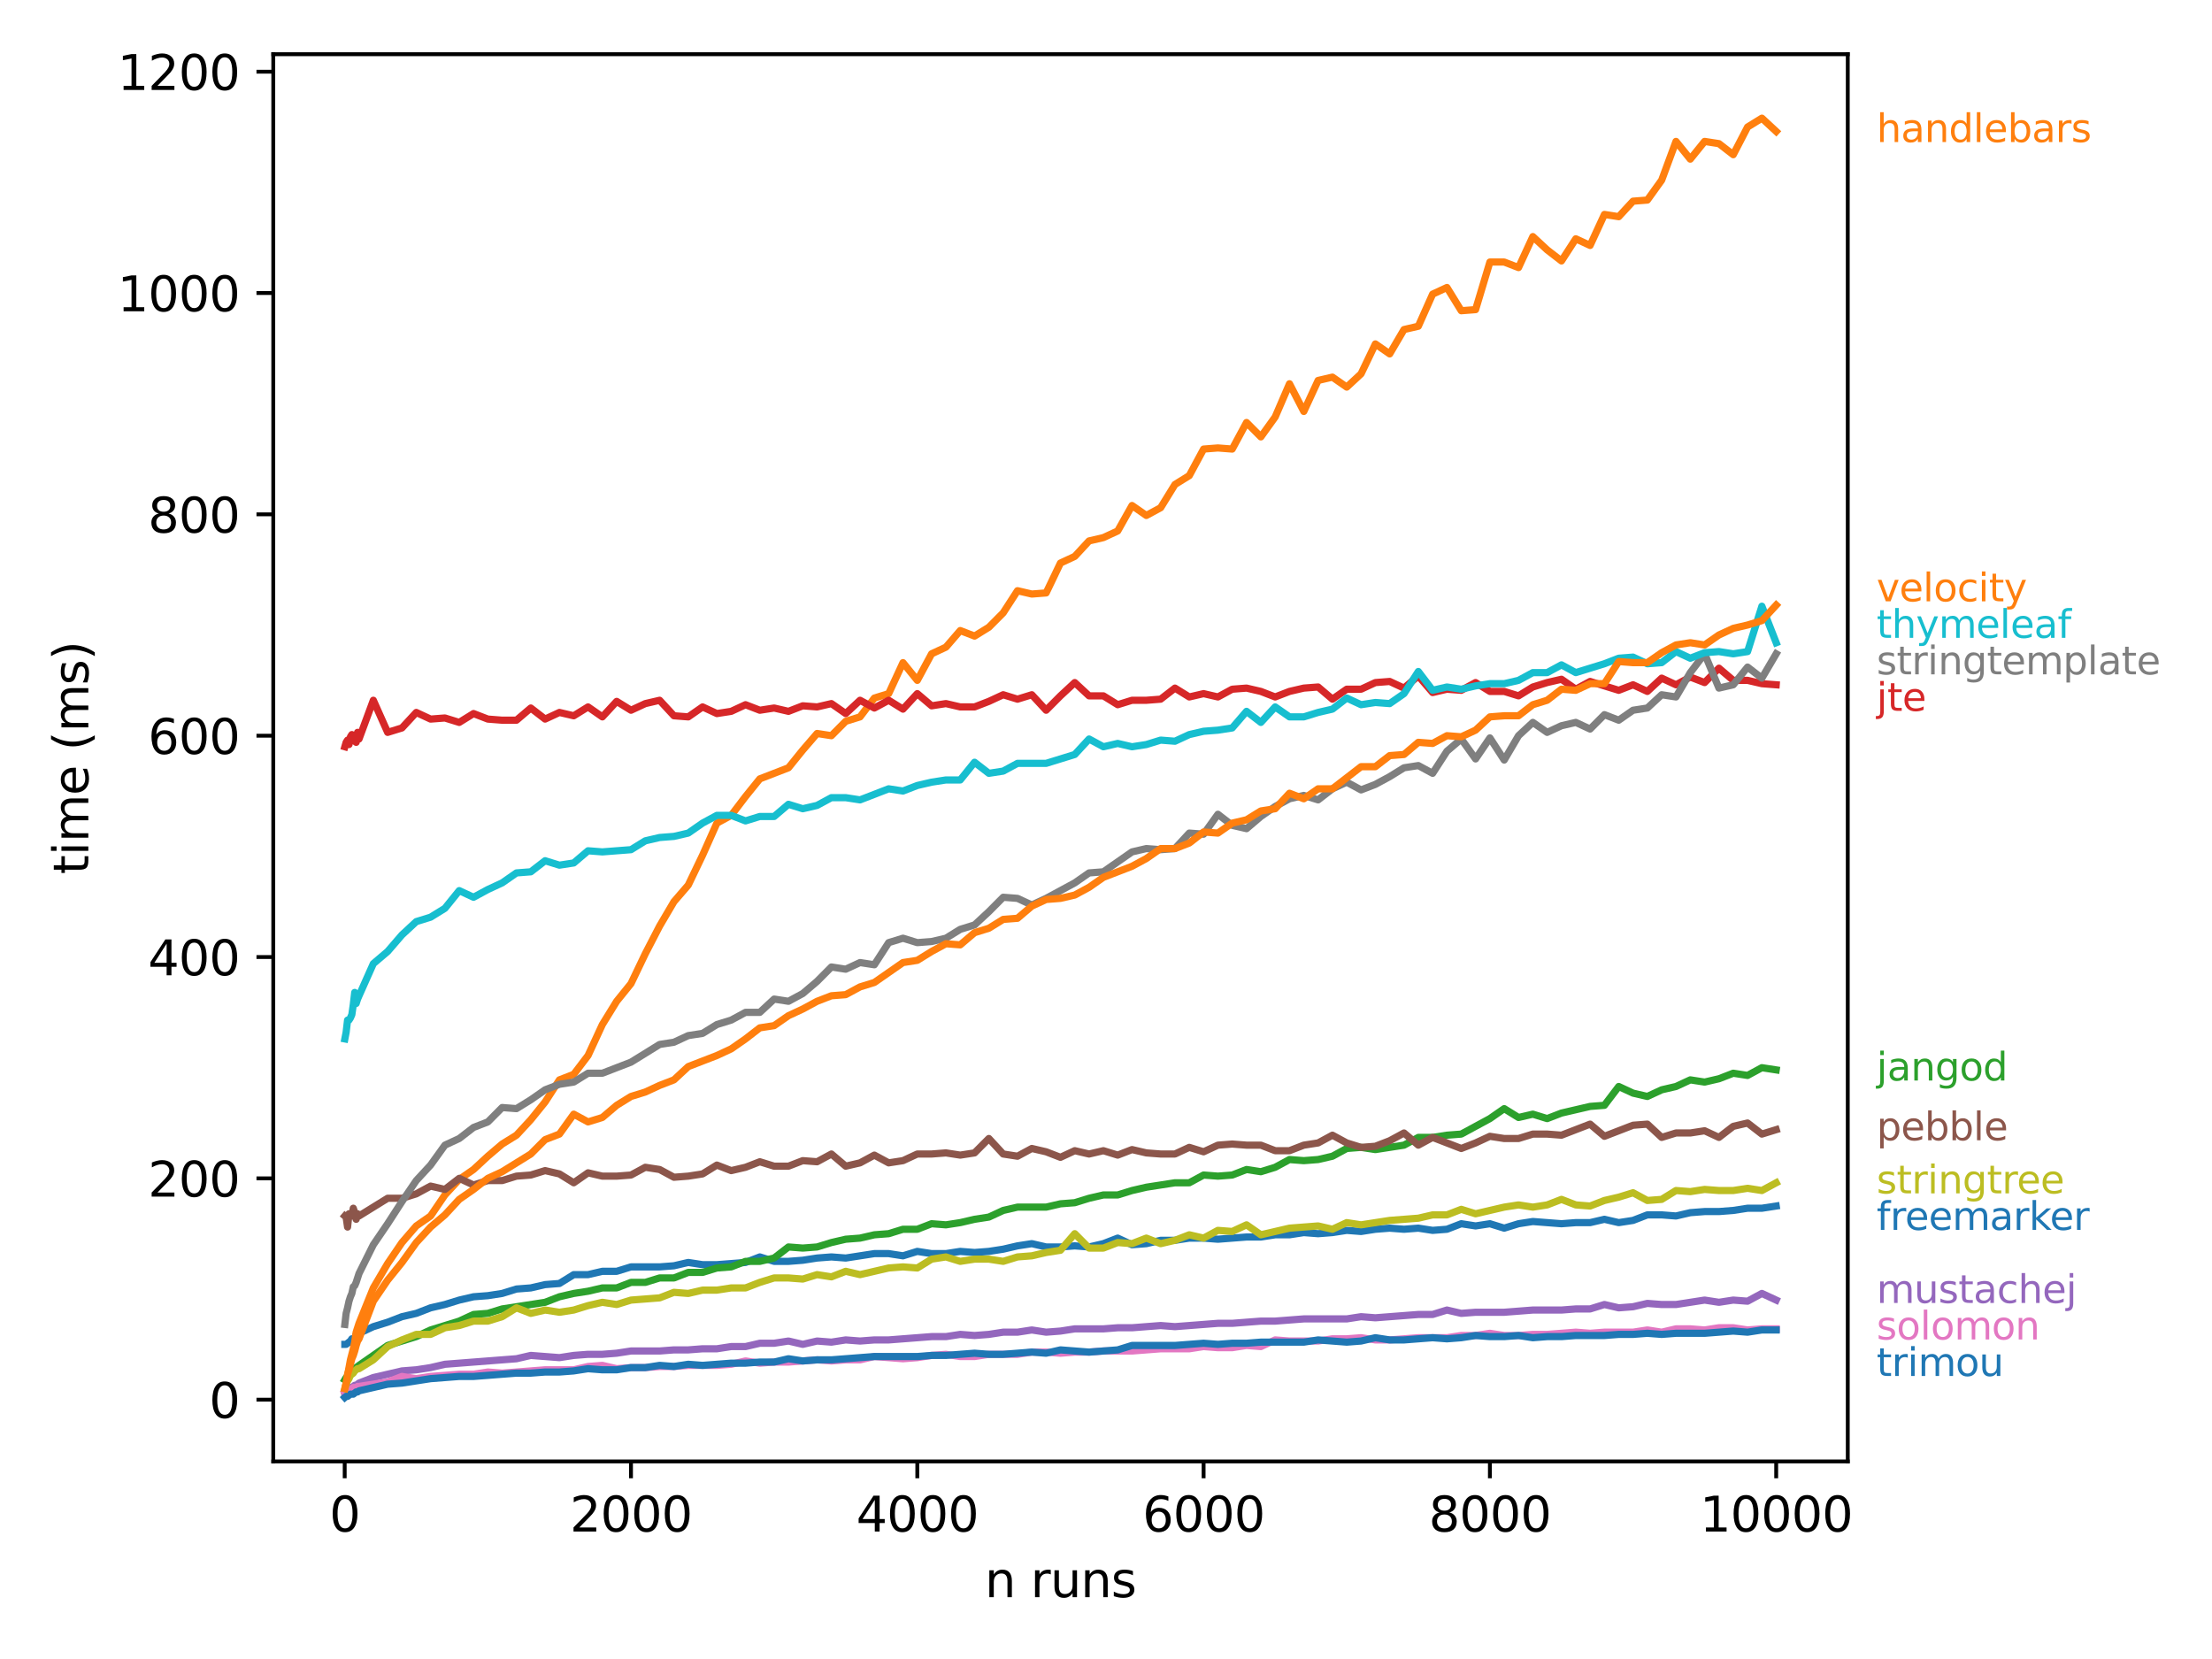 <?xml version="1.0" encoding="utf-8" standalone="no"?>
<!DOCTYPE svg PUBLIC "-//W3C//DTD SVG 1.1//EN"
  "http://www.w3.org/Graphics/SVG/1.1/DTD/svg11.dtd">
<svg xmlns:xlink="http://www.w3.org/1999/xlink" width="460.8pt" height="345.6pt" viewBox="0 0 460.8 345.6" xmlns="http://www.w3.org/2000/svg" version="1.1">
 <defs>
  <style type="text/css">*{stroke-linejoin: round; stroke-linecap: butt}</style>
 </defs>
 <g id="figure_1">
  <g id="patch_1">
   <path d="M 0 345.6 
L 460.8 345.6 
L 460.8 0 
L 0 0 
z
" style="fill: #ffffff"/>
  </g>
  <g id="axes_1">
   <g id="patch_2">
    <path d="M 56.928 304.444 
L 384.923 304.444 
L 384.923 11.293 
L 56.928 11.293 
z
" style="fill: #ffffff"/>
   </g>
   <g id="matplotlib.axis_1">
    <g id="xtick_1">
     <g id="line2d_1">
      <defs>
       <path id="m99ee0f835f" d="M 0 0 
L 0 3.5 
" style="stroke: #000000; stroke-width: 0.8"/>
      </defs>
      <g>
       <use xlink:href="#m99ee0f835f" x="71.807" y="304.444" style="stroke: #000000; stroke-width: 0.8"/>
      </g>
     </g>
     <g id="text_1">
      <!-- 0 -->
      <g transform="translate(68.626 319.042) scale(0.1 -0.1)">
       <defs>
        <path id="DejaVuSans-30" d="M 2034 4250 
Q 1547 4250 1301 3770 
Q 1056 3291 1056 2328 
Q 1056 1369 1301 889 
Q 1547 409 2034 409 
Q 2525 409 2770 889 
Q 3016 1369 3016 2328 
Q 3016 3291 2770 3770 
Q 2525 4250 2034 4250 
z
M 2034 4750 
Q 2819 4750 3233 4129 
Q 3647 3509 3647 2328 
Q 3647 1150 3233 529 
Q 2819 -91 2034 -91 
Q 1250 -91 836 529 
Q 422 1150 422 2328 
Q 422 3509 836 4129 
Q 1250 4750 2034 4750 
z
" transform="scale(0.016)"/>
       </defs>
       <use xlink:href="#DejaVuSans-30"/>
      </g>
     </g>
    </g>
    <g id="xtick_2">
     <g id="line2d_2">
      <g>
       <use xlink:href="#m99ee0f835f" x="131.448" y="304.444" style="stroke: #000000; stroke-width: 0.8"/>
      </g>
     </g>
     <g id="text_2">
      <!-- 2000 -->
      <g transform="translate(118.723 319.042) scale(0.1 -0.1)">
       <defs>
        <path id="DejaVuSans-32" d="M 1228 531 
L 3431 531 
L 3431 0 
L 469 0 
L 469 531 
Q 828 903 1448 1529 
Q 2069 2156 2228 2338 
Q 2531 2678 2651 2914 
Q 2772 3150 2772 3378 
Q 2772 3750 2511 3984 
Q 2250 4219 1831 4219 
Q 1534 4219 1204 4116 
Q 875 4013 500 3803 
L 500 4441 
Q 881 4594 1212 4672 
Q 1544 4750 1819 4750 
Q 2544 4750 2975 4387 
Q 3406 4025 3406 3419 
Q 3406 3131 3298 2873 
Q 3191 2616 2906 2266 
Q 2828 2175 2409 1742 
Q 1991 1309 1228 531 
z
" transform="scale(0.016)"/>
       </defs>
       <use xlink:href="#DejaVuSans-32"/>
       <use xlink:href="#DejaVuSans-30" transform="translate(63.623 0)"/>
       <use xlink:href="#DejaVuSans-30" transform="translate(127.246 0)"/>
       <use xlink:href="#DejaVuSans-30" transform="translate(190.869 0)"/>
      </g>
     </g>
    </g>
    <g id="xtick_3">
     <g id="line2d_3">
      <g>
       <use xlink:href="#m99ee0f835f" x="191.09" y="304.444" style="stroke: #000000; stroke-width: 0.8"/>
      </g>
     </g>
     <g id="text_3">
      <!-- 4000 -->
      <g transform="translate(178.365 319.042) scale(0.1 -0.1)">
       <defs>
        <path id="DejaVuSans-34" d="M 2419 4116 
L 825 1625 
L 2419 1625 
L 2419 4116 
z
M 2253 4666 
L 3047 4666 
L 3047 1625 
L 3713 1625 
L 3713 1100 
L 3047 1100 
L 3047 0 
L 2419 0 
L 2419 1100 
L 313 1100 
L 313 1709 
L 2253 4666 
z
" transform="scale(0.016)"/>
       </defs>
       <use xlink:href="#DejaVuSans-34"/>
       <use xlink:href="#DejaVuSans-30" transform="translate(63.623 0)"/>
       <use xlink:href="#DejaVuSans-30" transform="translate(127.246 0)"/>
       <use xlink:href="#DejaVuSans-30" transform="translate(190.869 0)"/>
      </g>
     </g>
    </g>
    <g id="xtick_4">
     <g id="line2d_4">
      <g>
       <use xlink:href="#m99ee0f835f" x="250.731" y="304.444" style="stroke: #000000; stroke-width: 0.8"/>
      </g>
     </g>
     <g id="text_4">
      <!-- 6000 -->
      <g transform="translate(238.006 319.042) scale(0.1 -0.1)">
       <defs>
        <path id="DejaVuSans-36" d="M 2113 2584 
Q 1688 2584 1439 2293 
Q 1191 2003 1191 1497 
Q 1191 994 1439 701 
Q 1688 409 2113 409 
Q 2538 409 2786 701 
Q 3034 994 3034 1497 
Q 3034 2003 2786 2293 
Q 2538 2584 2113 2584 
z
M 3366 4563 
L 3366 3988 
Q 3128 4100 2886 4159 
Q 2644 4219 2406 4219 
Q 1781 4219 1451 3797 
Q 1122 3375 1075 2522 
Q 1259 2794 1537 2939 
Q 1816 3084 2150 3084 
Q 2853 3084 3261 2657 
Q 3669 2231 3669 1497 
Q 3669 778 3244 343 
Q 2819 -91 2113 -91 
Q 1303 -91 875 529 
Q 447 1150 447 2328 
Q 447 3434 972 4092 
Q 1497 4750 2381 4750 
Q 2619 4750 2861 4703 
Q 3103 4656 3366 4563 
z
" transform="scale(0.016)"/>
       </defs>
       <use xlink:href="#DejaVuSans-36"/>
       <use xlink:href="#DejaVuSans-30" transform="translate(63.623 0)"/>
       <use xlink:href="#DejaVuSans-30" transform="translate(127.246 0)"/>
       <use xlink:href="#DejaVuSans-30" transform="translate(190.869 0)"/>
      </g>
     </g>
    </g>
    <g id="xtick_5">
     <g id="line2d_5">
      <g>
       <use xlink:href="#m99ee0f835f" x="310.372" y="304.444" style="stroke: #000000; stroke-width: 0.8"/>
      </g>
     </g>
     <g id="text_5">
      <!-- 8000 -->
      <g transform="translate(297.647 319.042) scale(0.1 -0.1)">
       <defs>
        <path id="DejaVuSans-38" d="M 2034 2216 
Q 1584 2216 1326 1975 
Q 1069 1734 1069 1313 
Q 1069 891 1326 650 
Q 1584 409 2034 409 
Q 2484 409 2743 651 
Q 3003 894 3003 1313 
Q 3003 1734 2745 1975 
Q 2488 2216 2034 2216 
z
M 1403 2484 
Q 997 2584 770 2862 
Q 544 3141 544 3541 
Q 544 4100 942 4425 
Q 1341 4750 2034 4750 
Q 2731 4750 3128 4425 
Q 3525 4100 3525 3541 
Q 3525 3141 3298 2862 
Q 3072 2584 2669 2484 
Q 3125 2378 3379 2068 
Q 3634 1759 3634 1313 
Q 3634 634 3220 271 
Q 2806 -91 2034 -91 
Q 1263 -91 848 271 
Q 434 634 434 1313 
Q 434 1759 690 2068 
Q 947 2378 1403 2484 
z
M 1172 3481 
Q 1172 3119 1398 2916 
Q 1625 2713 2034 2713 
Q 2441 2713 2670 2916 
Q 2900 3119 2900 3481 
Q 2900 3844 2670 4047 
Q 2441 4250 2034 4250 
Q 1625 4250 1398 4047 
Q 1172 3844 1172 3481 
z
" transform="scale(0.016)"/>
       </defs>
       <use xlink:href="#DejaVuSans-38"/>
       <use xlink:href="#DejaVuSans-30" transform="translate(63.623 0)"/>
       <use xlink:href="#DejaVuSans-30" transform="translate(127.246 0)"/>
       <use xlink:href="#DejaVuSans-30" transform="translate(190.869 0)"/>
      </g>
     </g>
    </g>
    <g id="xtick_6">
     <g id="line2d_6">
      <g>
       <use xlink:href="#m99ee0f835f" x="370.014" y="304.444" style="stroke: #000000; stroke-width: 0.8"/>
      </g>
     </g>
     <g id="text_6">
      <!-- 10000 -->
      <g transform="translate(354.107 319.042) scale(0.1 -0.1)">
       <defs>
        <path id="DejaVuSans-31" d="M 794 531 
L 1825 531 
L 1825 4091 
L 703 3866 
L 703 4441 
L 1819 4666 
L 2450 4666 
L 2450 531 
L 3481 531 
L 3481 0 
L 794 0 
L 794 531 
z
" transform="scale(0.016)"/>
       </defs>
       <use xlink:href="#DejaVuSans-31"/>
       <use xlink:href="#DejaVuSans-30" transform="translate(63.623 0)"/>
       <use xlink:href="#DejaVuSans-30" transform="translate(127.246 0)"/>
       <use xlink:href="#DejaVuSans-30" transform="translate(190.869 0)"/>
       <use xlink:href="#DejaVuSans-30" transform="translate(254.492 0)"/>
      </g>
     </g>
    </g>
    <g id="text_7">
     <!-- n runs -->
     <g transform="translate(205.17 332.72) scale(0.1 -0.1)">
      <defs>
       <path id="DejaVuSans-6e" d="M 3513 2113 
L 3513 0 
L 2938 0 
L 2938 2094 
Q 2938 2591 2744 2837 
Q 2550 3084 2163 3084 
Q 1697 3084 1428 2787 
Q 1159 2491 1159 1978 
L 1159 0 
L 581 0 
L 581 3500 
L 1159 3500 
L 1159 2956 
Q 1366 3272 1645 3428 
Q 1925 3584 2291 3584 
Q 2894 3584 3203 3211 
Q 3513 2838 3513 2113 
z
" transform="scale(0.016)"/>
       <path id="DejaVuSans-20" transform="scale(0.016)"/>
       <path id="DejaVuSans-72" d="M 2631 2963 
Q 2534 3019 2420 3045 
Q 2306 3072 2169 3072 
Q 1681 3072 1420 2755 
Q 1159 2438 1159 1844 
L 1159 0 
L 581 0 
L 581 3500 
L 1159 3500 
L 1159 2956 
Q 1341 3275 1631 3429 
Q 1922 3584 2338 3584 
Q 2397 3584 2469 3576 
Q 2541 3569 2628 3553 
L 2631 2963 
z
" transform="scale(0.016)"/>
       <path id="DejaVuSans-75" d="M 544 1381 
L 544 3500 
L 1119 3500 
L 1119 1403 
Q 1119 906 1312 657 
Q 1506 409 1894 409 
Q 2359 409 2629 706 
Q 2900 1003 2900 1516 
L 2900 3500 
L 3475 3500 
L 3475 0 
L 2900 0 
L 2900 538 
Q 2691 219 2414 64 
Q 2138 -91 1772 -91 
Q 1169 -91 856 284 
Q 544 659 544 1381 
z
M 1991 3584 
L 1991 3584 
z
" transform="scale(0.016)"/>
       <path id="DejaVuSans-73" d="M 2834 3397 
L 2834 2853 
Q 2591 2978 2328 3040 
Q 2066 3103 1784 3103 
Q 1356 3103 1142 2972 
Q 928 2841 928 2578 
Q 928 2378 1081 2264 
Q 1234 2150 1697 2047 
L 1894 2003 
Q 2506 1872 2764 1633 
Q 3022 1394 3022 966 
Q 3022 478 2636 193 
Q 2250 -91 1575 -91 
Q 1294 -91 989 -36 
Q 684 19 347 128 
L 347 722 
Q 666 556 975 473 
Q 1284 391 1588 391 
Q 1994 391 2212 530 
Q 2431 669 2431 922 
Q 2431 1156 2273 1281 
Q 2116 1406 1581 1522 
L 1381 1569 
Q 847 1681 609 1914 
Q 372 2147 372 2553 
Q 372 3047 722 3315 
Q 1072 3584 1716 3584 
Q 2034 3584 2315 3537 
Q 2597 3491 2834 3397 
z
" transform="scale(0.016)"/>
      </defs>
      <use xlink:href="#DejaVuSans-6e"/>
      <use xlink:href="#DejaVuSans-20" transform="translate(63.379 0)"/>
      <use xlink:href="#DejaVuSans-72" transform="translate(95.166 0)"/>
      <use xlink:href="#DejaVuSans-75" transform="translate(136.279 0)"/>
      <use xlink:href="#DejaVuSans-6e" transform="translate(199.658 0)"/>
      <use xlink:href="#DejaVuSans-73" transform="translate(263.037 0)"/>
     </g>
    </g>
   </g>
   <g id="matplotlib.axis_2">
    <g id="ytick_1">
     <g id="line2d_7">
      <defs>
       <path id="m4c312540ee" d="M 0 0 
L -3.5 0 
" style="stroke: #000000; stroke-width: 0.8"/>
      </defs>
      <g>
       <use xlink:href="#m4c312540ee" x="56.928" y="291.58" style="stroke: #000000; stroke-width: 0.8"/>
      </g>
     </g>
     <g id="text_8">
      <!-- 0 -->
      <g transform="translate(43.566 295.379) scale(0.1 -0.1)">
       <use xlink:href="#DejaVuSans-30"/>
      </g>
     </g>
    </g>
    <g id="ytick_2">
     <g id="line2d_8">
      <g>
       <use xlink:href="#m4c312540ee" x="56.928" y="245.472" style="stroke: #000000; stroke-width: 0.8"/>
      </g>
     </g>
     <g id="text_9">
      <!-- 200 -->
      <g transform="translate(30.841 249.272) scale(0.1 -0.1)">
       <use xlink:href="#DejaVuSans-32"/>
       <use xlink:href="#DejaVuSans-30" transform="translate(63.623 0)"/>
       <use xlink:href="#DejaVuSans-30" transform="translate(127.246 0)"/>
      </g>
     </g>
    </g>
    <g id="ytick_3">
     <g id="line2d_9">
      <g>
       <use xlink:href="#m4c312540ee" x="56.928" y="199.365" style="stroke: #000000; stroke-width: 0.8"/>
      </g>
     </g>
     <g id="text_10">
      <!-- 400 -->
      <g transform="translate(30.841 203.164) scale(0.1 -0.1)">
       <use xlink:href="#DejaVuSans-34"/>
       <use xlink:href="#DejaVuSans-30" transform="translate(63.623 0)"/>
       <use xlink:href="#DejaVuSans-30" transform="translate(127.246 0)"/>
      </g>
     </g>
    </g>
    <g id="ytick_4">
     <g id="line2d_10">
      <g>
       <use xlink:href="#m4c312540ee" x="56.928" y="153.257" style="stroke: #000000; stroke-width: 0.8"/>
      </g>
     </g>
     <g id="text_11">
      <!-- 600 -->
      <g transform="translate(30.841 157.057) scale(0.1 -0.1)">
       <use xlink:href="#DejaVuSans-36"/>
       <use xlink:href="#DejaVuSans-30" transform="translate(63.623 0)"/>
       <use xlink:href="#DejaVuSans-30" transform="translate(127.246 0)"/>
      </g>
     </g>
    </g>
    <g id="ytick_5">
     <g id="line2d_11">
      <g>
       <use xlink:href="#m4c312540ee" x="56.928" y="107.15" style="stroke: #000000; stroke-width: 0.8"/>
      </g>
     </g>
     <g id="text_12">
      <!-- 800 -->
      <g transform="translate(30.841 110.949) scale(0.1 -0.1)">
       <use xlink:href="#DejaVuSans-38"/>
       <use xlink:href="#DejaVuSans-30" transform="translate(63.623 0)"/>
       <use xlink:href="#DejaVuSans-30" transform="translate(127.246 0)"/>
      </g>
     </g>
    </g>
    <g id="ytick_6">
     <g id="line2d_12">
      <g>
       <use xlink:href="#m4c312540ee" x="56.928" y="61.043" style="stroke: #000000; stroke-width: 0.8"/>
      </g>
     </g>
     <g id="text_13">
      <!-- 1000 -->
      <g transform="translate(24.478 64.842) scale(0.1 -0.1)">
       <use xlink:href="#DejaVuSans-31"/>
       <use xlink:href="#DejaVuSans-30" transform="translate(63.623 0)"/>
       <use xlink:href="#DejaVuSans-30" transform="translate(127.246 0)"/>
       <use xlink:href="#DejaVuSans-30" transform="translate(190.869 0)"/>
      </g>
     </g>
    </g>
    <g id="ytick_7">
     <g id="line2d_13">
      <g>
       <use xlink:href="#m4c312540ee" x="56.928" y="14.935" style="stroke: #000000; stroke-width: 0.8"/>
      </g>
     </g>
     <g id="text_14">
      <!-- 1200 -->
      <g transform="translate(24.478 18.734) scale(0.1 -0.1)">
       <use xlink:href="#DejaVuSans-31"/>
       <use xlink:href="#DejaVuSans-32" transform="translate(63.623 0)"/>
       <use xlink:href="#DejaVuSans-30" transform="translate(127.246 0)"/>
       <use xlink:href="#DejaVuSans-30" transform="translate(190.869 0)"/>
      </g>
     </g>
    </g>
    <g id="text_15">
     <!-- time (ms) -->
     <g transform="translate(18.398 182.13) rotate(-90) scale(0.1 -0.1)">
      <defs>
       <path id="DejaVuSans-74" d="M 1172 4494 
L 1172 3500 
L 2356 3500 
L 2356 3053 
L 1172 3053 
L 1172 1153 
Q 1172 725 1289 603 
Q 1406 481 1766 481 
L 2356 481 
L 2356 0 
L 1766 0 
Q 1100 0 847 248 
Q 594 497 594 1153 
L 594 3053 
L 172 3053 
L 172 3500 
L 594 3500 
L 594 4494 
L 1172 4494 
z
" transform="scale(0.016)"/>
       <path id="DejaVuSans-69" d="M 603 3500 
L 1178 3500 
L 1178 0 
L 603 0 
L 603 3500 
z
M 603 4863 
L 1178 4863 
L 1178 4134 
L 603 4134 
L 603 4863 
z
" transform="scale(0.016)"/>
       <path id="DejaVuSans-6d" d="M 3328 2828 
Q 3544 3216 3844 3400 
Q 4144 3584 4550 3584 
Q 5097 3584 5394 3201 
Q 5691 2819 5691 2113 
L 5691 0 
L 5113 0 
L 5113 2094 
Q 5113 2597 4934 2840 
Q 4756 3084 4391 3084 
Q 3944 3084 3684 2787 
Q 3425 2491 3425 1978 
L 3425 0 
L 2847 0 
L 2847 2094 
Q 2847 2600 2669 2842 
Q 2491 3084 2119 3084 
Q 1678 3084 1418 2786 
Q 1159 2488 1159 1978 
L 1159 0 
L 581 0 
L 581 3500 
L 1159 3500 
L 1159 2956 
Q 1356 3278 1631 3431 
Q 1906 3584 2284 3584 
Q 2666 3584 2933 3390 
Q 3200 3197 3328 2828 
z
" transform="scale(0.016)"/>
       <path id="DejaVuSans-65" d="M 3597 1894 
L 3597 1613 
L 953 1613 
Q 991 1019 1311 708 
Q 1631 397 2203 397 
Q 2534 397 2845 478 
Q 3156 559 3463 722 
L 3463 178 
Q 3153 47 2828 -22 
Q 2503 -91 2169 -91 
Q 1331 -91 842 396 
Q 353 884 353 1716 
Q 353 2575 817 3079 
Q 1281 3584 2069 3584 
Q 2775 3584 3186 3129 
Q 3597 2675 3597 1894 
z
M 3022 2063 
Q 3016 2534 2758 2815 
Q 2500 3097 2075 3097 
Q 1594 3097 1305 2825 
Q 1016 2553 972 2059 
L 3022 2063 
z
" transform="scale(0.016)"/>
       <path id="DejaVuSans-28" d="M 1984 4856 
Q 1566 4138 1362 3434 
Q 1159 2731 1159 2009 
Q 1159 1288 1364 580 
Q 1569 -128 1984 -844 
L 1484 -844 
Q 1016 -109 783 600 
Q 550 1309 550 2009 
Q 550 2706 781 3412 
Q 1013 4119 1484 4856 
L 1984 4856 
z
" transform="scale(0.016)"/>
       <path id="DejaVuSans-29" d="M 513 4856 
L 1013 4856 
Q 1481 4119 1714 3412 
Q 1947 2706 1947 2009 
Q 1947 1309 1714 600 
Q 1481 -109 1013 -844 
L 513 -844 
Q 928 -128 1133 580 
Q 1338 1288 1338 2009 
Q 1338 2731 1133 3434 
Q 928 4138 513 4856 
z
" transform="scale(0.016)"/>
      </defs>
      <use xlink:href="#DejaVuSans-74"/>
      <use xlink:href="#DejaVuSans-69" transform="translate(39.209 0)"/>
      <use xlink:href="#DejaVuSans-6d" transform="translate(66.992 0)"/>
      <use xlink:href="#DejaVuSans-65" transform="translate(164.404 0)"/>
      <use xlink:href="#DejaVuSans-20" transform="translate(225.928 0)"/>
      <use xlink:href="#DejaVuSans-28" transform="translate(257.715 0)"/>
      <use xlink:href="#DejaVuSans-6d" transform="translate(296.729 0)"/>
      <use xlink:href="#DejaVuSans-73" transform="translate(394.141 0)"/>
      <use xlink:href="#DejaVuSans-29" transform="translate(446.24 0)"/>
     </g>
    </g>
   </g>
   <g id="line2d_14">
    <path d="M 71.837 280.053 
L 72.105 280.053 
L 72.404 279.822 
L 72.702 279.592 
L 73 279.361 
L 73.298 278.9 
L 73.596 278.9 
L 73.895 278.9 
L 74.193 277.978 
L 74.491 277.978 
L 74.789 277.748 
L 77.771 276.364 
L 80.753 275.442 
L 83.735 274.289 
L 86.717 273.598 
L 89.7 272.445 
L 92.682 271.754 
L 95.664 270.831 
L 98.646 270.14 
L 101.628 269.909 
L 104.61 269.448 
L 107.592 268.526 
L 110.574 268.296 
L 113.556 267.604 
L 116.538 267.373 
L 119.52 265.529 
L 122.502 265.529 
L 125.484 264.837 
L 128.466 264.837 
L 131.448 263.915 
L 134.431 263.915 
L 137.413 263.915 
L 140.395 263.685 
L 143.377 262.993 
L 146.359 263.454 
L 149.341 263.454 
L 152.323 263.224 
L 155.305 262.993 
L 158.287 261.84 
L 161.269 262.763 
L 164.251 262.763 
L 167.233 262.532 
L 170.215 262.071 
L 173.197 261.84 
L 176.179 262.071 
L 179.161 261.61 
L 182.144 261.149 
L 185.126 261.149 
L 188.108 261.61 
L 191.09 260.688 
L 194.072 261.149 
L 197.054 261.149 
L 200.036 260.688 
L 203.018 260.918 
L 206 260.688 
L 208.982 260.227 
L 211.964 259.535 
L 214.946 259.074 
L 217.928 259.766 
L 220.91 259.766 
L 223.892 259.535 
L 226.875 259.766 
L 229.857 259.074 
L 232.839 257.921 
L 235.821 259.305 
L 238.803 259.074 
L 241.785 258.382 
L 244.767 258.382 
L 247.749 257.921 
L 250.731 257.921 
L 253.713 258.152 
L 256.695 257.921 
L 259.677 257.691 
L 262.659 257.691 
L 265.641 257.23 
L 268.623 257.23 
L 271.606 256.769 
L 274.588 256.999 
L 277.57 256.769 
L 280.552 256.308 
L 283.534 256.538 
L 286.516 256.077 
L 289.498 255.847 
L 292.48 256.077 
L 295.462 255.847 
L 298.444 256.308 
L 301.426 256.077 
L 304.408 254.924 
L 307.39 255.385 
L 310.372 254.924 
L 313.354 255.847 
L 316.336 254.924 
L 319.319 254.463 
L 322.301 254.694 
L 325.283 254.924 
L 328.265 254.694 
L 331.247 254.694 
L 334.229 254.002 
L 337.211 254.694 
L 340.193 254.233 
L 343.175 253.08 
L 346.157 253.08 
L 349.139 253.311 
L 352.121 252.619 
L 355.103 252.388 
L 358.085 252.388 
L 361.067 252.158 
L 364.05 251.697 
L 367.032 251.697 
L 370.014 251.236 
" clip-path="url(#pa84b45f677)" style="fill: none; stroke: #1f77b4; stroke-width: 1.5; stroke-linecap: square"/>
   </g>
   <g id="line2d_15">
    <path d="M 71.837 289.735 
L 72.105 288.122 
L 72.404 286.508 
L 72.702 284.894 
L 73 283.28 
L 73.298 282.128 
L 73.596 280.975 
L 73.895 279.592 
L 74.193 277.517 
L 74.491 276.595 
L 74.789 275.673 
L 77.771 268.296 
L 80.753 263.224 
L 83.735 258.844 
L 86.717 255.385 
L 89.7 253.311 
L 92.682 248.93 
L 95.664 245.703 
L 98.646 243.628 
L 101.628 240.862 
L 104.61 238.326 
L 107.592 236.481 
L 110.574 233.254 
L 113.556 229.565 
L 116.538 224.955 
L 119.52 223.802 
L 122.502 219.883 
L 125.484 213.428 
L 128.466 208.586 
L 131.448 204.898 
L 134.431 198.673 
L 137.413 192.91 
L 140.395 187.838 
L 143.377 184.38 
L 146.359 178.155 
L 149.341 171.47 
L 152.323 169.856 
L 155.305 165.937 
L 158.287 162.248 
L 161.269 161.096 
L 164.251 159.943 
L 167.233 156.254 
L 170.215 152.796 
L 173.197 153.257 
L 176.179 150.26 
L 179.161 149.338 
L 182.144 145.419 
L 185.126 144.497 
L 188.108 138.042 
L 191.09 141.731 
L 194.072 136.198 
L 197.054 134.815 
L 200.036 131.356 
L 203.018 132.509 
L 206 130.665 
L 208.982 127.668 
L 211.964 123.057 
L 214.946 123.749 
L 217.928 123.518 
L 220.91 117.294 
L 223.892 115.91 
L 226.875 112.683 
L 229.857 111.991 
L 232.839 110.608 
L 235.821 105.306 
L 238.803 107.381 
L 241.785 105.767 
L 244.767 100.926 
L 247.749 99.081 
L 250.731 93.548 
L 253.713 93.318 
L 256.695 93.548 
L 259.677 88.015 
L 262.659 91.012 
L 265.641 86.863 
L 268.623 79.947 
L 271.606 85.71 
L 274.588 79.255 
L 277.57 78.563 
L 280.552 80.638 
L 283.534 77.872 
L 286.516 71.647 
L 289.498 73.722 
L 292.48 68.65 
L 295.462 67.959 
L 298.444 61.273 
L 301.426 59.89 
L 304.408 64.731 
L 307.39 64.501 
L 310.372 54.588 
L 313.354 54.588 
L 316.336 55.74 
L 319.319 49.285 
L 322.301 52.052 
L 325.283 54.357 
L 328.265 49.746 
L 331.247 51.13 
L 334.229 44.674 
L 337.211 45.136 
L 340.193 41.908 
L 343.175 41.677 
L 346.157 37.528 
L 349.139 29.459 
L 352.121 33.148 
L 355.103 29.459 
L 358.085 29.92 
L 361.067 32.225 
L 364.05 26.462 
L 367.032 24.618 
L 370.014 27.384 
" clip-path="url(#pa84b45f677)" style="fill: none; stroke: #ff7f0e; stroke-width: 1.5; stroke-linecap: square"/>
   </g>
   <g id="line2d_16">
    <path d="M 71.837 287.43 
L 72.105 286.969 
L 72.404 286.738 
L 72.702 286.277 
L 73 286.047 
L 73.298 285.816 
L 73.596 285.586 
L 73.895 285.125 
L 74.193 284.894 
L 74.491 284.664 
L 74.789 284.433 
L 77.771 282.358 
L 80.753 280.283 
L 83.735 279.361 
L 86.717 278.439 
L 89.7 277.056 
L 92.682 276.134 
L 95.664 275.212 
L 98.646 273.828 
L 101.628 273.598 
L 104.61 272.676 
L 107.592 272.215 
L 110.574 271.754 
L 113.556 271.293 
L 116.538 270.14 
L 119.52 269.448 
L 122.502 268.987 
L 125.484 268.296 
L 128.466 268.296 
L 131.448 267.143 
L 134.431 267.143 
L 137.413 266.221 
L 140.395 266.221 
L 143.377 265.068 
L 146.359 265.068 
L 149.341 264.146 
L 152.323 263.915 
L 155.305 262.763 
L 158.287 262.763 
L 161.269 262.071 
L 164.251 259.766 
L 167.233 259.996 
L 170.215 259.766 
L 173.197 258.844 
L 176.179 258.152 
L 179.161 257.921 
L 182.144 257.23 
L 185.126 256.999 
L 188.108 256.077 
L 191.09 256.077 
L 194.072 254.924 
L 197.054 255.155 
L 200.036 254.694 
L 203.018 254.002 
L 206 253.541 
L 208.982 252.158 
L 211.964 251.466 
L 214.946 251.466 
L 217.928 251.466 
L 220.91 250.775 
L 223.892 250.544 
L 226.875 249.622 
L 229.857 248.93 
L 232.839 248.93 
L 235.821 248.008 
L 238.803 247.317 
L 241.785 246.856 
L 244.767 246.394 
L 247.749 246.394 
L 250.731 244.781 
L 253.713 245.011 
L 256.695 244.781 
L 259.677 243.628 
L 262.659 244.089 
L 265.641 243.167 
L 268.623 241.553 
L 271.606 241.784 
L 274.588 241.553 
L 277.57 240.862 
L 280.552 239.248 
L 283.534 239.017 
L 286.516 239.478 
L 289.498 239.017 
L 292.48 238.556 
L 295.462 236.942 
L 298.444 236.942 
L 301.426 236.481 
L 304.408 236.251 
L 307.39 234.637 
L 310.372 233.023 
L 313.354 230.949 
L 316.336 232.793 
L 319.319 232.101 
L 322.301 233.023 
L 325.283 231.871 
L 328.265 231.179 
L 331.247 230.487 
L 334.229 230.257 
L 337.211 226.338 
L 340.193 227.721 
L 343.175 228.413 
L 346.157 227.029 
L 349.139 226.338 
L 352.121 224.955 
L 355.103 225.416 
L 358.085 224.724 
L 361.067 223.571 
L 364.05 224.032 
L 367.032 222.419 
L 370.014 222.88 
" clip-path="url(#pa84b45f677)" style="fill: none; stroke: #2ca02c; stroke-width: 1.5; stroke-linecap: square"/>
   </g>
   <g id="line2d_17">
    <path d="M 71.837 155.563 
L 72.105 154.641 
L 72.404 154.18 
L 72.702 155.102 
L 73 153.488 
L 73.298 153.027 
L 73.596 153.488 
L 73.895 154.41 
L 74.193 154.641 
L 74.491 152.566 
L 74.789 153.949 
L 77.771 145.88 
L 80.753 152.566 
L 83.735 151.644 
L 86.717 148.416 
L 89.7 149.799 
L 92.682 149.569 
L 95.664 150.491 
L 98.646 148.647 
L 101.628 149.799 
L 104.61 150.03 
L 107.592 150.03 
L 110.574 147.494 
L 113.556 149.799 
L 116.538 148.416 
L 119.52 149.108 
L 122.502 147.264 
L 125.484 149.338 
L 128.466 146.111 
L 131.448 147.955 
L 134.431 146.572 
L 137.413 145.88 
L 140.395 149.108 
L 143.377 149.338 
L 146.359 147.264 
L 149.341 148.647 
L 152.323 148.186 
L 155.305 146.802 
L 158.287 147.955 
L 161.269 147.494 
L 164.251 148.186 
L 167.233 147.033 
L 170.215 147.264 
L 173.197 146.572 
L 176.179 148.647 
L 179.161 145.88 
L 182.144 147.494 
L 185.126 145.88 
L 188.108 147.725 
L 191.09 144.497 
L 194.072 147.033 
L 197.054 146.572 
L 200.036 147.264 
L 203.018 147.264 
L 206 146.111 
L 208.982 144.728 
L 211.964 145.65 
L 214.946 144.728 
L 217.928 147.955 
L 220.91 144.958 
L 223.892 142.192 
L 226.875 144.958 
L 229.857 144.958 
L 232.839 146.802 
L 235.821 145.88 
L 238.803 145.88 
L 241.785 145.65 
L 244.767 143.344 
L 247.749 145.189 
L 250.731 144.497 
L 253.713 145.189 
L 256.695 143.575 
L 259.677 143.344 
L 262.659 144.036 
L 265.641 145.189 
L 268.623 144.036 
L 271.606 143.344 
L 274.588 143.114 
L 277.57 145.65 
L 280.552 143.575 
L 283.534 143.575 
L 286.516 142.192 
L 289.498 141.961 
L 292.48 143.344 
L 295.462 140.808 
L 298.444 144.267 
L 301.426 143.575 
L 304.408 143.805 
L 307.39 142.192 
L 310.372 144.036 
L 313.354 144.036 
L 316.336 144.958 
L 319.319 143.114 
L 322.301 142.192 
L 325.283 141.5 
L 328.265 143.575 
L 331.247 141.961 
L 334.229 142.883 
L 337.211 143.805 
L 340.193 142.653 
L 343.175 144.036 
L 346.157 141.27 
L 349.139 142.653 
L 352.121 141.039 
L 355.103 142.192 
L 358.085 139.195 
L 361.067 141.731 
L 364.05 141.731 
L 367.032 142.422 
L 370.014 142.653 
" clip-path="url(#pa84b45f677)" style="fill: none; stroke: #d62728; stroke-width: 1.5; stroke-linecap: square"/>
   </g>
   <g id="line2d_18">
    <path d="M 71.837 290.427 
L 72.105 290.427 
L 72.404 289.505 
L 72.702 289.505 
L 73 289.044 
L 73.298 289.044 
L 73.596 288.813 
L 73.895 288.583 
L 74.193 288.583 
L 74.491 288.352 
L 74.789 288.122 
L 77.771 286.969 
L 80.753 286.277 
L 83.735 285.586 
L 86.717 285.355 
L 89.7 284.894 
L 92.682 284.203 
L 95.664 283.972 
L 98.646 283.742 
L 101.628 283.511 
L 104.61 283.28 
L 107.592 283.05 
L 110.574 282.358 
L 113.556 282.589 
L 116.538 282.819 
L 119.52 282.358 
L 122.502 282.128 
L 125.484 282.128 
L 128.466 281.897 
L 131.448 281.436 
L 134.431 281.436 
L 137.413 281.436 
L 140.395 281.206 
L 143.377 281.206 
L 146.359 280.975 
L 149.341 280.975 
L 152.323 280.514 
L 155.305 280.514 
L 158.287 279.822 
L 161.269 279.822 
L 164.251 279.361 
L 167.233 280.053 
L 170.215 279.361 
L 173.197 279.592 
L 176.179 279.131 
L 179.161 279.361 
L 182.144 279.131 
L 185.126 279.131 
L 188.108 278.9 
L 191.09 278.67 
L 194.072 278.439 
L 197.054 278.439 
L 200.036 277.978 
L 203.018 278.209 
L 206 277.978 
L 208.982 277.517 
L 211.964 277.517 
L 214.946 277.056 
L 217.928 277.517 
L 220.91 277.286 
L 223.892 276.825 
L 226.875 276.825 
L 229.857 276.825 
L 232.839 276.595 
L 235.821 276.595 
L 238.803 276.364 
L 241.785 276.134 
L 244.767 276.364 
L 247.749 276.134 
L 250.731 275.903 
L 253.713 275.673 
L 256.695 275.673 
L 259.677 275.442 
L 262.659 275.212 
L 265.641 275.212 
L 268.623 274.981 
L 271.606 274.751 
L 274.588 274.751 
L 277.57 274.751 
L 280.552 274.751 
L 283.534 274.289 
L 286.516 274.52 
L 289.498 274.289 
L 292.48 274.059 
L 295.462 273.828 
L 298.444 273.828 
L 301.426 272.906 
L 304.408 273.598 
L 307.39 273.367 
L 310.372 273.367 
L 313.354 273.367 
L 316.336 273.137 
L 319.319 272.906 
L 322.301 272.906 
L 325.283 272.906 
L 328.265 272.676 
L 331.247 272.676 
L 334.229 271.754 
L 337.211 272.445 
L 340.193 272.215 
L 343.175 271.523 
L 346.157 271.754 
L 349.139 271.754 
L 352.121 271.293 
L 355.103 270.831 
L 358.085 271.293 
L 361.067 270.831 
L 364.05 271.062 
L 367.032 269.448 
L 370.014 270.831 
" clip-path="url(#pa84b45f677)" style="fill: none; stroke: #9467bd; stroke-width: 1.5; stroke-linecap: square"/>
   </g>
   <g id="line2d_19">
    <path d="M 71.837 253.311 
L 72.105 253.541 
L 72.404 255.616 
L 72.702 252.85 
L 73 253.311 
L 73.298 253.311 
L 73.596 251.697 
L 73.895 252.619 
L 74.193 254.002 
L 74.491 252.85 
L 74.789 253.311 
L 77.771 251.466 
L 80.753 249.622 
L 83.735 249.622 
L 86.717 248.7 
L 89.7 247.086 
L 92.682 247.778 
L 95.664 245.472 
L 98.646 246.856 
L 101.628 245.933 
L 104.61 245.933 
L 107.592 245.011 
L 110.574 244.781 
L 113.556 243.859 
L 116.538 244.55 
L 119.52 246.394 
L 122.502 244.32 
L 125.484 245.011 
L 128.466 245.011 
L 131.448 244.781 
L 134.431 243.167 
L 137.413 243.628 
L 140.395 245.242 
L 143.377 245.011 
L 146.359 244.55 
L 149.341 242.706 
L 152.323 243.859 
L 155.305 243.167 
L 158.287 242.014 
L 161.269 242.936 
L 164.251 242.936 
L 167.233 241.784 
L 170.215 242.014 
L 173.197 240.401 
L 176.179 242.936 
L 179.161 242.245 
L 182.144 240.631 
L 185.126 242.245 
L 188.108 241.784 
L 191.09 240.401 
L 194.072 240.401 
L 197.054 240.17 
L 200.036 240.631 
L 203.018 240.17 
L 206 237.173 
L 208.982 240.401 
L 211.964 240.862 
L 214.946 239.248 
L 217.928 239.939 
L 220.91 241.092 
L 223.892 239.709 
L 226.875 240.401 
L 229.857 239.709 
L 232.839 240.631 
L 235.821 239.478 
L 238.803 240.17 
L 241.785 240.401 
L 244.767 240.401 
L 247.749 239.017 
L 250.731 239.939 
L 253.713 238.556 
L 256.695 238.326 
L 259.677 238.556 
L 262.659 238.556 
L 265.641 239.709 
L 268.623 239.709 
L 271.606 238.556 
L 274.588 238.095 
L 277.57 236.481 
L 280.552 238.095 
L 283.534 239.017 
L 286.516 238.787 
L 289.498 237.634 
L 292.48 236.02 
L 295.462 238.556 
L 298.444 236.942 
L 301.426 238.095 
L 304.408 239.248 
L 307.39 238.095 
L 310.372 236.712 
L 313.354 237.173 
L 316.336 237.173 
L 319.319 236.251 
L 322.301 236.251 
L 325.283 236.481 
L 328.265 235.329 
L 331.247 234.176 
L 334.229 236.712 
L 337.211 235.559 
L 340.193 234.407 
L 343.175 234.176 
L 346.157 236.942 
L 349.139 236.02 
L 352.121 236.02 
L 355.103 235.559 
L 358.085 236.942 
L 361.067 234.637 
L 364.05 233.945 
L 367.032 236.251 
L 370.014 235.329 
" clip-path="url(#pa84b45f677)" style="fill: none; stroke: #8c564b; stroke-width: 1.5; stroke-linecap: square"/>
   </g>
   <g id="line2d_20">
    <path d="M 71.837 289.966 
L 72.105 289.735 
L 72.404 289.735 
L 72.702 289.505 
L 73 289.505 
L 73.298 289.274 
L 73.596 289.044 
L 73.895 289.044 
L 74.193 289.044 
L 74.491 288.813 
L 74.789 288.813 
L 77.771 288.352 
L 80.753 287.891 
L 83.735 286.738 
L 86.717 287.2 
L 89.7 286.738 
L 92.682 286.508 
L 95.664 286.277 
L 98.646 286.277 
L 101.628 285.816 
L 104.61 286.047 
L 107.592 285.816 
L 110.574 285.586 
L 113.556 285.355 
L 116.538 285.355 
L 119.52 285.355 
L 122.502 284.664 
L 125.484 284.433 
L 128.466 285.125 
L 131.448 284.894 
L 134.431 284.894 
L 137.413 284.664 
L 140.395 284.664 
L 143.377 284.433 
L 146.359 284.433 
L 149.341 284.433 
L 152.323 284.203 
L 155.305 283.511 
L 158.287 283.972 
L 161.269 283.742 
L 164.251 283.742 
L 167.233 283.511 
L 170.215 283.28 
L 173.197 283.511 
L 176.179 283.28 
L 179.161 283.28 
L 182.144 282.589 
L 185.126 282.819 
L 188.108 283.05 
L 191.09 282.819 
L 194.072 282.358 
L 197.054 282.128 
L 200.036 282.589 
L 203.018 282.589 
L 206 282.128 
L 208.982 282.128 
L 211.964 282.128 
L 214.946 281.667 
L 217.928 281.667 
L 220.91 281.897 
L 223.892 281.667 
L 226.875 281.667 
L 229.857 281.436 
L 232.839 281.436 
L 235.821 281.436 
L 238.803 281.206 
L 241.785 280.975 
L 244.767 280.975 
L 247.749 280.975 
L 250.731 280.514 
L 253.713 280.745 
L 256.695 280.745 
L 259.677 280.283 
L 262.659 280.514 
L 265.641 279.131 
L 268.623 279.361 
L 271.606 279.361 
L 274.588 279.361 
L 277.57 278.9 
L 280.552 278.9 
L 283.534 278.67 
L 286.516 279.131 
L 289.498 279.131 
L 292.48 278.9 
L 295.462 278.67 
L 298.444 278.67 
L 301.426 278.67 
L 304.408 278.209 
L 307.39 278.209 
L 310.372 277.748 
L 313.354 278.209 
L 316.336 278.209 
L 319.319 277.978 
L 322.301 277.978 
L 325.283 277.748 
L 328.265 277.517 
L 331.247 277.748 
L 334.229 277.517 
L 337.211 277.517 
L 340.193 277.517 
L 343.175 277.056 
L 346.157 277.517 
L 349.139 276.825 
L 352.121 276.825 
L 355.103 277.056 
L 358.085 276.595 
L 361.067 276.595 
L 364.05 277.056 
L 367.032 276.825 
L 370.014 276.825 
" clip-path="url(#pa84b45f677)" style="fill: none; stroke: #e377c2; stroke-width: 1.5; stroke-linecap: square"/>
   </g>
   <g id="line2d_21">
    <path d="M 71.837 275.903 
L 72.105 273.598 
L 72.404 272.445 
L 72.702 271.062 
L 73 270.14 
L 73.298 269.448 
L 73.596 268.065 
L 73.895 267.834 
L 74.193 267.143 
L 74.491 266.221 
L 74.789 265.299 
L 77.771 259.305 
L 80.753 254.924 
L 83.735 250.314 
L 86.717 245.933 
L 89.7 242.706 
L 92.682 238.556 
L 95.664 237.173 
L 98.646 234.868 
L 101.628 233.715 
L 104.61 230.718 
L 107.592 230.949 
L 110.574 229.104 
L 113.556 227.029 
L 116.538 225.877 
L 119.52 225.416 
L 122.502 223.571 
L 125.484 223.571 
L 128.466 222.419 
L 131.448 221.266 
L 134.431 219.422 
L 137.413 217.577 
L 140.395 217.116 
L 143.377 215.733 
L 146.359 215.272 
L 149.341 213.428 
L 152.323 212.506 
L 155.305 210.892 
L 158.287 210.892 
L 161.269 208.125 
L 164.251 208.586 
L 167.233 206.973 
L 170.215 204.437 
L 173.197 201.44 
L 176.179 201.901 
L 179.161 200.518 
L 182.144 200.979 
L 185.126 196.368 
L 188.108 195.446 
L 191.09 196.368 
L 194.072 196.137 
L 197.054 195.446 
L 200.036 193.601 
L 203.018 192.679 
L 206 189.913 
L 208.982 186.916 
L 211.964 187.146 
L 214.946 188.53 
L 217.928 187.146 
L 220.91 185.533 
L 223.892 183.919 
L 226.875 181.844 
L 229.857 181.614 
L 232.839 179.539 
L 235.821 177.464 
L 238.803 176.772 
L 241.785 177.003 
L 244.767 176.772 
L 247.749 173.545 
L 250.731 173.775 
L 253.713 169.626 
L 256.695 171.931 
L 259.677 172.623 
L 262.659 170.087 
L 265.641 168.012 
L 268.623 166.398 
L 271.606 165.706 
L 274.588 166.629 
L 277.57 164.323 
L 280.552 162.94 
L 283.534 164.554 
L 286.516 163.401 
L 289.498 161.787 
L 292.48 159.943 
L 295.462 159.482 
L 298.444 161.096 
L 301.426 156.485 
L 304.408 153.949 
L 307.39 158.099 
L 310.372 153.719 
L 313.354 158.329 
L 316.336 153.257 
L 319.319 150.491 
L 322.301 152.566 
L 325.283 151.183 
L 328.265 150.491 
L 331.247 151.874 
L 334.229 148.877 
L 337.211 150.03 
L 340.193 147.955 
L 343.175 147.494 
L 346.157 144.728 
L 349.139 145.189 
L 352.121 140.117 
L 355.103 136.198 
L 358.085 143.344 
L 361.067 142.653 
L 364.05 138.964 
L 367.032 141.27 
L 370.014 136.198 
" clip-path="url(#pa84b45f677)" style="fill: none; stroke: #7f7f7f; stroke-width: 1.5; stroke-linecap: square"/>
   </g>
   <g id="line2d_22">
    <path d="M 71.837 289.274 
L 72.105 288.352 
L 72.404 287.661 
L 72.702 287.2 
L 73 286.508 
L 73.298 286.277 
L 73.596 286.047 
L 73.895 285.586 
L 74.193 285.355 
L 74.491 285.125 
L 74.789 285.125 
L 77.771 283.28 
L 80.753 280.514 
L 83.735 279.131 
L 86.717 277.978 
L 89.7 277.978 
L 92.682 276.595 
L 95.664 276.134 
L 98.646 275.212 
L 101.628 275.212 
L 104.61 274.289 
L 107.592 272.445 
L 110.574 273.598 
L 113.556 272.906 
L 116.538 273.367 
L 119.52 272.906 
L 122.502 271.984 
L 125.484 271.293 
L 128.466 271.754 
L 131.448 270.831 
L 134.431 270.601 
L 137.413 270.37 
L 140.395 269.218 
L 143.377 269.448 
L 146.359 268.757 
L 149.341 268.757 
L 152.323 268.296 
L 155.305 268.296 
L 158.287 267.143 
L 161.269 266.221 
L 164.251 266.221 
L 167.233 266.451 
L 170.215 265.529 
L 173.197 265.99 
L 176.179 264.837 
L 179.161 265.529 
L 182.144 264.837 
L 185.126 264.146 
L 188.108 263.915 
L 191.09 264.146 
L 194.072 262.302 
L 197.054 261.84 
L 200.036 262.763 
L 203.018 262.302 
L 206 262.302 
L 208.982 262.763 
L 211.964 261.84 
L 214.946 261.61 
L 217.928 260.918 
L 220.91 260.457 
L 223.892 256.999 
L 226.875 259.996 
L 229.857 259.996 
L 232.839 258.844 
L 235.821 259.074 
L 238.803 257.921 
L 241.785 259.074 
L 244.767 258.382 
L 247.749 257.23 
L 250.731 257.921 
L 253.713 256.308 
L 256.695 256.538 
L 259.677 255.155 
L 262.659 257.23 
L 265.641 256.538 
L 268.623 255.847 
L 271.606 255.616 
L 274.588 255.385 
L 277.57 256.077 
L 280.552 254.694 
L 283.534 255.155 
L 286.516 254.694 
L 289.498 254.233 
L 292.48 254.002 
L 295.462 253.772 
L 298.444 253.08 
L 301.426 253.08 
L 304.408 251.927 
L 307.39 252.85 
L 310.372 252.158 
L 313.354 251.466 
L 316.336 251.005 
L 319.319 251.466 
L 322.301 251.005 
L 325.283 249.853 
L 328.265 251.005 
L 331.247 251.236 
L 334.229 250.083 
L 337.211 249.391 
L 340.193 248.469 
L 343.175 250.083 
L 346.157 249.853 
L 349.139 248.008 
L 352.121 248.239 
L 355.103 247.778 
L 358.085 248.008 
L 361.067 248.008 
L 364.05 247.547 
L 367.032 248.008 
L 370.014 246.394 
" clip-path="url(#pa84b45f677)" style="fill: none; stroke: #bcbd22; stroke-width: 1.5; stroke-linecap: square"/>
   </g>
   <g id="line2d_23">
    <path d="M 71.837 216.425 
L 72.105 215.041 
L 72.404 212.506 
L 72.702 212.506 
L 73 212.044 
L 73.298 211.353 
L 73.596 209.278 
L 73.895 206.742 
L 74.193 209.047 
L 74.491 208.125 
L 74.789 207.434 
L 77.771 200.748 
L 80.753 198.212 
L 83.735 194.754 
L 86.717 191.988 
L 89.7 191.066 
L 92.682 189.221 
L 95.664 185.533 
L 98.646 186.916 
L 101.628 185.302 
L 104.61 183.919 
L 107.592 181.844 
L 110.574 181.614 
L 113.556 179.308 
L 116.538 180.23 
L 119.52 179.769 
L 122.502 177.233 
L 125.484 177.464 
L 128.466 177.233 
L 131.448 177.003 
L 134.431 175.159 
L 137.413 174.467 
L 140.395 174.236 
L 143.377 173.545 
L 146.359 171.47 
L 149.341 169.856 
L 152.323 169.856 
L 155.305 171.009 
L 158.287 170.087 
L 161.269 170.087 
L 164.251 167.551 
L 167.233 168.473 
L 170.215 167.781 
L 173.197 166.168 
L 176.179 166.168 
L 179.161 166.629 
L 182.144 165.476 
L 185.126 164.323 
L 188.108 164.784 
L 191.09 163.632 
L 194.072 162.94 
L 197.054 162.479 
L 200.036 162.479 
L 203.018 158.79 
L 206 161.096 
L 208.982 160.635 
L 211.964 159.021 
L 214.946 159.021 
L 217.928 159.021 
L 220.91 158.099 
L 223.892 157.177 
L 226.875 153.949 
L 229.857 155.563 
L 232.839 154.871 
L 235.821 155.563 
L 238.803 155.102 
L 241.785 154.18 
L 244.767 154.41 
L 247.749 153.027 
L 250.731 152.335 
L 253.713 152.105 
L 256.695 151.644 
L 259.677 148.186 
L 262.659 150.491 
L 265.641 147.264 
L 268.623 149.338 
L 271.606 149.338 
L 274.588 148.416 
L 277.57 147.725 
L 280.552 145.419 
L 283.534 146.802 
L 286.516 146.341 
L 289.498 146.572 
L 292.48 144.497 
L 295.462 139.886 
L 298.444 143.805 
L 301.426 143.114 
L 304.408 143.575 
L 307.39 142.883 
L 310.372 142.422 
L 313.354 142.422 
L 316.336 141.731 
L 319.319 140.117 
L 322.301 140.117 
L 325.283 138.503 
L 328.265 140.117 
L 331.247 139.195 
L 334.229 138.273 
L 337.211 137.12 
L 340.193 136.889 
L 343.175 138.273 
L 346.157 138.042 
L 349.139 135.737 
L 352.121 137.12 
L 355.103 135.967 
L 358.085 135.737 
L 361.067 136.198 
L 364.05 135.737 
L 367.032 126.285 
L 370.014 133.892 
" clip-path="url(#pa84b45f677)" style="fill: none; stroke: #17becf; stroke-width: 1.5; stroke-linecap: square"/>
   </g>
   <g id="line2d_24">
    <path d="M 71.837 291.119 
L 72.105 290.888 
L 72.404 290.888 
L 72.702 290.658 
L 73 290.427 
L 73.298 290.427 
L 73.596 290.427 
L 73.895 290.197 
L 74.193 289.966 
L 74.491 289.966 
L 74.789 289.735 
L 77.771 289.044 
L 80.753 288.352 
L 83.735 288.122 
L 86.717 287.661 
L 89.7 287.2 
L 92.682 286.969 
L 95.664 286.738 
L 98.646 286.738 
L 101.628 286.508 
L 104.61 286.277 
L 107.592 286.047 
L 110.574 286.047 
L 113.556 285.816 
L 116.538 285.816 
L 119.52 285.586 
L 122.502 285.125 
L 125.484 285.355 
L 128.466 285.355 
L 131.448 284.894 
L 134.431 284.894 
L 137.413 284.433 
L 140.395 284.664 
L 143.377 284.203 
L 146.359 284.433 
L 149.341 284.203 
L 152.323 283.972 
L 155.305 283.972 
L 158.287 283.742 
L 161.269 283.742 
L 164.251 283.05 
L 167.233 283.511 
L 170.215 283.28 
L 173.197 283.28 
L 176.179 283.05 
L 179.161 282.819 
L 182.144 282.589 
L 185.126 282.589 
L 188.108 282.589 
L 191.09 282.589 
L 194.072 282.358 
L 197.054 282.358 
L 200.036 282.128 
L 203.018 281.897 
L 206 282.128 
L 208.982 282.128 
L 211.964 281.897 
L 214.946 281.667 
L 217.928 281.897 
L 220.91 281.206 
L 223.892 281.436 
L 226.875 281.667 
L 229.857 281.436 
L 232.839 281.206 
L 235.821 280.283 
L 238.803 280.283 
L 241.785 280.283 
L 244.767 280.283 
L 247.749 280.053 
L 250.731 279.822 
L 253.713 280.053 
L 256.695 279.822 
L 259.677 279.822 
L 262.659 279.592 
L 265.641 279.592 
L 268.623 279.592 
L 271.606 279.592 
L 274.588 279.131 
L 277.57 279.361 
L 280.552 279.592 
L 283.534 279.361 
L 286.516 278.67 
L 289.498 279.131 
L 292.48 279.131 
L 295.462 278.9 
L 298.444 278.67 
L 301.426 278.9 
L 304.408 278.67 
L 307.39 278.209 
L 310.372 278.439 
L 313.354 278.439 
L 316.336 278.209 
L 319.319 278.67 
L 322.301 278.439 
L 325.283 278.439 
L 328.265 278.209 
L 331.247 278.209 
L 334.229 278.209 
L 337.211 277.978 
L 340.193 277.978 
L 343.175 277.748 
L 346.157 277.978 
L 349.139 277.748 
L 352.121 277.748 
L 355.103 277.748 
L 358.085 277.517 
L 361.067 277.286 
L 364.05 277.517 
L 367.032 277.056 
L 370.014 277.056 
" clip-path="url(#pa84b45f677)" style="fill: none; stroke: #1f77b4; stroke-width: 1.5; stroke-linecap: square"/>
   </g>
   <g id="line2d_25">
    <path d="M 71.837 289.274 
L 72.105 288.122 
L 72.404 286.277 
L 72.702 285.355 
L 73 284.203 
L 73.298 283.05 
L 73.596 282.358 
L 73.895 281.436 
L 74.193 280.283 
L 74.491 279.361 
L 74.789 278.9 
L 77.771 271.062 
L 80.753 266.682 
L 83.735 262.993 
L 86.717 258.844 
L 89.7 255.616 
L 92.682 253.08 
L 95.664 249.853 
L 98.646 247.778 
L 101.628 245.472 
L 104.61 244.089 
L 107.592 242.245 
L 110.574 240.401 
L 113.556 237.404 
L 116.538 236.251 
L 119.52 232.101 
L 122.502 233.715 
L 125.484 232.793 
L 128.466 230.257 
L 131.448 228.413 
L 134.431 227.49 
L 137.413 226.107 
L 140.395 224.955 
L 143.377 222.188 
L 146.359 221.035 
L 149.341 219.883 
L 152.323 218.499 
L 155.305 216.425 
L 158.287 214.119 
L 161.269 213.658 
L 164.251 211.583 
L 167.233 210.2 
L 170.215 208.586 
L 173.197 207.434 
L 176.179 207.203 
L 179.161 205.589 
L 182.144 204.667 
L 185.126 202.592 
L 188.108 200.518 
L 191.09 200.057 
L 194.072 198.212 
L 197.054 196.598 
L 200.036 196.829 
L 203.018 194.293 
L 206 193.371 
L 208.982 191.527 
L 211.964 191.296 
L 214.946 188.76 
L 217.928 187.377 
L 220.91 187.146 
L 223.892 186.455 
L 226.875 184.841 
L 229.857 182.766 
L 232.839 181.614 
L 235.821 180.461 
L 238.803 178.847 
L 241.785 176.772 
L 244.767 176.772 
L 247.749 175.62 
L 250.731 173.314 
L 253.713 173.545 
L 256.695 171.47 
L 259.677 170.778 
L 262.659 168.934 
L 265.641 168.473 
L 268.623 165.245 
L 271.606 166.398 
L 274.588 164.323 
L 277.57 164.323 
L 280.552 162.018 
L 283.534 159.713 
L 286.516 159.713 
L 289.498 157.407 
L 292.48 157.177 
L 295.462 154.641 
L 298.444 154.871 
L 301.426 153.257 
L 304.408 153.488 
L 307.39 152.105 
L 310.372 149.338 
L 313.354 149.108 
L 316.336 149.108 
L 319.319 146.802 
L 322.301 145.88 
L 325.283 143.575 
L 328.265 143.805 
L 331.247 142.422 
L 334.229 142.422 
L 337.211 137.811 
L 340.193 138.042 
L 343.175 138.042 
L 346.157 135.967 
L 349.139 134.353 
L 352.121 133.892 
L 355.103 134.353 
L 358.085 132.279 
L 361.067 130.895 
L 364.05 130.204 
L 367.032 129.282 
L 370.014 126.054 
" clip-path="url(#pa84b45f677)" style="fill: none; stroke: #ff7f0e; stroke-width: 1.5; stroke-linecap: square"/>
   </g>
   <g id="patch_3">
    <path d="M 56.928 304.444 
L 56.928 11.293 
" style="fill: none; stroke: #000000; stroke-width: 0.8; stroke-linejoin: miter; stroke-linecap: square"/>
   </g>
   <g id="patch_4">
    <path d="M 384.923 304.444 
L 384.923 11.293 
" style="fill: none; stroke: #000000; stroke-width: 0.8; stroke-linejoin: miter; stroke-linecap: square"/>
   </g>
   <g id="patch_5">
    <path d="M 56.928 304.444 
L 384.923 304.444 
" style="fill: none; stroke: #000000; stroke-width: 0.8; stroke-linejoin: miter; stroke-linecap: square"/>
   </g>
   <g id="patch_6">
    <path d="M 56.928 11.293 
L 384.923 11.293 
" style="fill: none; stroke: #000000; stroke-width: 0.8; stroke-linejoin: miter; stroke-linecap: square"/>
   </g>
   <g id="text_16">
    <!-- trimou -->
    <g style="fill: #1f77b4" transform="translate(390.923 286.641) scale(0.08 -0.08)">
     <defs>
      <path id="DejaVuSans-6f" d="M 1959 3097 
Q 1497 3097 1228 2736 
Q 959 2375 959 1747 
Q 959 1119 1226 758 
Q 1494 397 1959 397 
Q 2419 397 2687 759 
Q 2956 1122 2956 1747 
Q 2956 2369 2687 2733 
Q 2419 3097 1959 3097 
z
M 1959 3584 
Q 2709 3584 3137 3096 
Q 3566 2609 3566 1747 
Q 3566 888 3137 398 
Q 2709 -91 1959 -91 
Q 1206 -91 779 398 
Q 353 888 353 1747 
Q 353 2609 779 3096 
Q 1206 3584 1959 3584 
z
" transform="scale(0.016)"/>
     </defs>
     <use xlink:href="#DejaVuSans-74"/>
     <use xlink:href="#DejaVuSans-72" transform="translate(39.209 0)"/>
     <use xlink:href="#DejaVuSans-69" transform="translate(80.322 0)"/>
     <use xlink:href="#DejaVuSans-6d" transform="translate(108.105 0)"/>
     <use xlink:href="#DejaVuSans-6f" transform="translate(205.518 0)"/>
     <use xlink:href="#DejaVuSans-75" transform="translate(266.699 0)"/>
    </g>
   </g>
   <g id="text_17">
    <!-- solomon -->
    <g style="fill: #e377c2" transform="translate(390.923 279.033) scale(0.08 -0.08)">
     <defs>
      <path id="DejaVuSans-6c" d="M 603 4863 
L 1178 4863 
L 1178 0 
L 603 0 
L 603 4863 
z
" transform="scale(0.016)"/>
     </defs>
     <use xlink:href="#DejaVuSans-73"/>
     <use xlink:href="#DejaVuSans-6f" transform="translate(52.1 0)"/>
     <use xlink:href="#DejaVuSans-6c" transform="translate(113.281 0)"/>
     <use xlink:href="#DejaVuSans-6f" transform="translate(141.064 0)"/>
     <use xlink:href="#DejaVuSans-6d" transform="translate(202.246 0)"/>
     <use xlink:href="#DejaVuSans-6f" transform="translate(299.658 0)"/>
     <use xlink:href="#DejaVuSans-6e" transform="translate(360.84 0)"/>
    </g>
   </g>
   <g id="text_18">
    <!-- mustachej -->
    <g style="fill: #9467bd" transform="translate(390.923 271.425) scale(0.08 -0.08)">
     <defs>
      <path id="DejaVuSans-61" d="M 2194 1759 
Q 1497 1759 1228 1600 
Q 959 1441 959 1056 
Q 959 750 1161 570 
Q 1363 391 1709 391 
Q 2188 391 2477 730 
Q 2766 1069 2766 1631 
L 2766 1759 
L 2194 1759 
z
M 3341 1997 
L 3341 0 
L 2766 0 
L 2766 531 
Q 2569 213 2275 61 
Q 1981 -91 1556 -91 
Q 1019 -91 701 211 
Q 384 513 384 1019 
Q 384 1609 779 1909 
Q 1175 2209 1959 2209 
L 2766 2209 
L 2766 2266 
Q 2766 2663 2505 2880 
Q 2244 3097 1772 3097 
Q 1472 3097 1187 3025 
Q 903 2953 641 2809 
L 641 3341 
Q 956 3463 1253 3523 
Q 1550 3584 1831 3584 
Q 2591 3584 2966 3190 
Q 3341 2797 3341 1997 
z
" transform="scale(0.016)"/>
      <path id="DejaVuSans-63" d="M 3122 3366 
L 3122 2828 
Q 2878 2963 2633 3030 
Q 2388 3097 2138 3097 
Q 1578 3097 1268 2742 
Q 959 2388 959 1747 
Q 959 1106 1268 751 
Q 1578 397 2138 397 
Q 2388 397 2633 464 
Q 2878 531 3122 666 
L 3122 134 
Q 2881 22 2623 -34 
Q 2366 -91 2075 -91 
Q 1284 -91 818 406 
Q 353 903 353 1747 
Q 353 2603 823 3093 
Q 1294 3584 2113 3584 
Q 2378 3584 2631 3529 
Q 2884 3475 3122 3366 
z
" transform="scale(0.016)"/>
      <path id="DejaVuSans-68" d="M 3513 2113 
L 3513 0 
L 2938 0 
L 2938 2094 
Q 2938 2591 2744 2837 
Q 2550 3084 2163 3084 
Q 1697 3084 1428 2787 
Q 1159 2491 1159 1978 
L 1159 0 
L 581 0 
L 581 4863 
L 1159 4863 
L 1159 2956 
Q 1366 3272 1645 3428 
Q 1925 3584 2291 3584 
Q 2894 3584 3203 3211 
Q 3513 2838 3513 2113 
z
" transform="scale(0.016)"/>
      <path id="DejaVuSans-6a" d="M 603 3500 
L 1178 3500 
L 1178 -63 
Q 1178 -731 923 -1031 
Q 669 -1331 103 -1331 
L -116 -1331 
L -116 -844 
L 38 -844 
Q 366 -844 484 -692 
Q 603 -541 603 -63 
L 603 3500 
z
M 603 4863 
L 1178 4863 
L 1178 4134 
L 603 4134 
L 603 4863 
z
" transform="scale(0.016)"/>
     </defs>
     <use xlink:href="#DejaVuSans-6d"/>
     <use xlink:href="#DejaVuSans-75" transform="translate(97.412 0)"/>
     <use xlink:href="#DejaVuSans-73" transform="translate(160.791 0)"/>
     <use xlink:href="#DejaVuSans-74" transform="translate(212.891 0)"/>
     <use xlink:href="#DejaVuSans-61" transform="translate(252.1 0)"/>
     <use xlink:href="#DejaVuSans-63" transform="translate(313.379 0)"/>
     <use xlink:href="#DejaVuSans-68" transform="translate(368.359 0)"/>
     <use xlink:href="#DejaVuSans-65" transform="translate(431.738 0)"/>
     <use xlink:href="#DejaVuSans-6a" transform="translate(493.262 0)"/>
    </g>
   </g>
   <g id="text_19">
    <!-- freemarker -->
    <g style="fill: #1f77b4" transform="translate(390.923 256.21) scale(0.08 -0.08)">
     <defs>
      <path id="DejaVuSans-66" d="M 2375 4863 
L 2375 4384 
L 1825 4384 
Q 1516 4384 1395 4259 
Q 1275 4134 1275 3809 
L 1275 3500 
L 2222 3500 
L 2222 3053 
L 1275 3053 
L 1275 0 
L 697 0 
L 697 3053 
L 147 3053 
L 147 3500 
L 697 3500 
L 697 3744 
Q 697 4328 969 4595 
Q 1241 4863 1831 4863 
L 2375 4863 
z
" transform="scale(0.016)"/>
      <path id="DejaVuSans-6b" d="M 581 4863 
L 1159 4863 
L 1159 1991 
L 2875 3500 
L 3609 3500 
L 1753 1863 
L 3688 0 
L 2938 0 
L 1159 1709 
L 1159 0 
L 581 0 
L 581 4863 
z
" transform="scale(0.016)"/>
     </defs>
     <use xlink:href="#DejaVuSans-66"/>
     <use xlink:href="#DejaVuSans-72" transform="translate(35.205 0)"/>
     <use xlink:href="#DejaVuSans-65" transform="translate(74.068 0)"/>
     <use xlink:href="#DejaVuSans-65" transform="translate(135.592 0)"/>
     <use xlink:href="#DejaVuSans-6d" transform="translate(197.115 0)"/>
     <use xlink:href="#DejaVuSans-61" transform="translate(294.527 0)"/>
     <use xlink:href="#DejaVuSans-72" transform="translate(355.807 0)"/>
     <use xlink:href="#DejaVuSans-6b" transform="translate(396.92 0)"/>
     <use xlink:href="#DejaVuSans-65" transform="translate(451.205 0)"/>
     <use xlink:href="#DejaVuSans-72" transform="translate(512.729 0)"/>
    </g>
   </g>
   <g id="text_20">
    <!-- stringtree -->
    <g style="fill: #bcbd22" transform="translate(390.923 248.602) scale(0.08 -0.08)">
     <defs>
      <path id="DejaVuSans-67" d="M 2906 1791 
Q 2906 2416 2648 2759 
Q 2391 3103 1925 3103 
Q 1463 3103 1205 2759 
Q 947 2416 947 1791 
Q 947 1169 1205 825 
Q 1463 481 1925 481 
Q 2391 481 2648 825 
Q 2906 1169 2906 1791 
z
M 3481 434 
Q 3481 -459 3084 -895 
Q 2688 -1331 1869 -1331 
Q 1566 -1331 1297 -1286 
Q 1028 -1241 775 -1147 
L 775 -588 
Q 1028 -725 1275 -790 
Q 1522 -856 1778 -856 
Q 2344 -856 2625 -561 
Q 2906 -266 2906 331 
L 2906 616 
Q 2728 306 2450 153 
Q 2172 0 1784 0 
Q 1141 0 747 490 
Q 353 981 353 1791 
Q 353 2603 747 3093 
Q 1141 3584 1784 3584 
Q 2172 3584 2450 3431 
Q 2728 3278 2906 2969 
L 2906 3500 
L 3481 3500 
L 3481 434 
z
" transform="scale(0.016)"/>
     </defs>
     <use xlink:href="#DejaVuSans-73"/>
     <use xlink:href="#DejaVuSans-74" transform="translate(52.1 0)"/>
     <use xlink:href="#DejaVuSans-72" transform="translate(91.309 0)"/>
     <use xlink:href="#DejaVuSans-69" transform="translate(132.422 0)"/>
     <use xlink:href="#DejaVuSans-6e" transform="translate(160.205 0)"/>
     <use xlink:href="#DejaVuSans-67" transform="translate(223.584 0)"/>
     <use xlink:href="#DejaVuSans-74" transform="translate(287.061 0)"/>
     <use xlink:href="#DejaVuSans-72" transform="translate(326.27 0)"/>
     <use xlink:href="#DejaVuSans-65" transform="translate(365.133 0)"/>
     <use xlink:href="#DejaVuSans-65" transform="translate(426.656 0)"/>
    </g>
   </g>
   <g id="text_21">
    <!-- pebble -->
    <g style="fill: #8c564b" transform="translate(390.923 237.536) scale(0.08 -0.08)">
     <defs>
      <path id="DejaVuSans-70" d="M 1159 525 
L 1159 -1331 
L 581 -1331 
L 581 3500 
L 1159 3500 
L 1159 2969 
Q 1341 3281 1617 3432 
Q 1894 3584 2278 3584 
Q 2916 3584 3314 3078 
Q 3713 2572 3713 1747 
Q 3713 922 3314 415 
Q 2916 -91 2278 -91 
Q 1894 -91 1617 61 
Q 1341 213 1159 525 
z
M 3116 1747 
Q 3116 2381 2855 2742 
Q 2594 3103 2138 3103 
Q 1681 3103 1420 2742 
Q 1159 2381 1159 1747 
Q 1159 1113 1420 752 
Q 1681 391 2138 391 
Q 2594 391 2855 752 
Q 3116 1113 3116 1747 
z
" transform="scale(0.016)"/>
      <path id="DejaVuSans-62" d="M 3116 1747 
Q 3116 2381 2855 2742 
Q 2594 3103 2138 3103 
Q 1681 3103 1420 2742 
Q 1159 2381 1159 1747 
Q 1159 1113 1420 752 
Q 1681 391 2138 391 
Q 2594 391 2855 752 
Q 3116 1113 3116 1747 
z
M 1159 2969 
Q 1341 3281 1617 3432 
Q 1894 3584 2278 3584 
Q 2916 3584 3314 3078 
Q 3713 2572 3713 1747 
Q 3713 922 3314 415 
Q 2916 -91 2278 -91 
Q 1894 -91 1617 61 
Q 1341 213 1159 525 
L 1159 0 
L 581 0 
L 581 4863 
L 1159 4863 
L 1159 2969 
z
" transform="scale(0.016)"/>
     </defs>
     <use xlink:href="#DejaVuSans-70"/>
     <use xlink:href="#DejaVuSans-65" transform="translate(63.477 0)"/>
     <use xlink:href="#DejaVuSans-62" transform="translate(125 0)"/>
     <use xlink:href="#DejaVuSans-62" transform="translate(188.477 0)"/>
     <use xlink:href="#DejaVuSans-6c" transform="translate(251.953 0)"/>
     <use xlink:href="#DejaVuSans-65" transform="translate(279.736 0)"/>
    </g>
   </g>
   <g id="text_22">
    <!-- jangod -->
    <g style="fill: #2ca02c" transform="translate(390.923 225.087) scale(0.08 -0.08)">
     <defs>
      <path id="DejaVuSans-64" d="M 2906 2969 
L 2906 4863 
L 3481 4863 
L 3481 0 
L 2906 0 
L 2906 525 
Q 2725 213 2448 61 
Q 2172 -91 1784 -91 
Q 1150 -91 751 415 
Q 353 922 353 1747 
Q 353 2572 751 3078 
Q 1150 3584 1784 3584 
Q 2172 3584 2448 3432 
Q 2725 3281 2906 2969 
z
M 947 1747 
Q 947 1113 1208 752 
Q 1469 391 1925 391 
Q 2381 391 2643 752 
Q 2906 1113 2906 1747 
Q 2906 2381 2643 2742 
Q 2381 3103 1925 3103 
Q 1469 3103 1208 2742 
Q 947 2381 947 1747 
z
" transform="scale(0.016)"/>
     </defs>
     <use xlink:href="#DejaVuSans-6a"/>
     <use xlink:href="#DejaVuSans-61" transform="translate(27.783 0)"/>
     <use xlink:href="#DejaVuSans-6e" transform="translate(89.062 0)"/>
     <use xlink:href="#DejaVuSans-67" transform="translate(152.441 0)"/>
     <use xlink:href="#DejaVuSans-6f" transform="translate(215.918 0)"/>
     <use xlink:href="#DejaVuSans-64" transform="translate(277.1 0)"/>
    </g>
   </g>
   <g id="text_23">
    <!-- jte -->
    <g style="fill: #d62728" transform="translate(390.923 148.088) scale(0.08 -0.08)">
     <use xlink:href="#DejaVuSans-6a"/>
     <use xlink:href="#DejaVuSans-74" transform="translate(27.783 0)"/>
     <use xlink:href="#DejaVuSans-65" transform="translate(66.992 0)"/>
    </g>
   </g>
   <g id="text_24">
    <!-- stringtemplate -->
    <g style="fill: #7f7f7f" transform="translate(390.923 140.48) scale(0.08 -0.08)">
     <use xlink:href="#DejaVuSans-73"/>
     <use xlink:href="#DejaVuSans-74" transform="translate(52.1 0)"/>
     <use xlink:href="#DejaVuSans-72" transform="translate(91.309 0)"/>
     <use xlink:href="#DejaVuSans-69" transform="translate(132.422 0)"/>
     <use xlink:href="#DejaVuSans-6e" transform="translate(160.205 0)"/>
     <use xlink:href="#DejaVuSans-67" transform="translate(223.584 0)"/>
     <use xlink:href="#DejaVuSans-74" transform="translate(287.061 0)"/>
     <use xlink:href="#DejaVuSans-65" transform="translate(326.27 0)"/>
     <use xlink:href="#DejaVuSans-6d" transform="translate(387.793 0)"/>
     <use xlink:href="#DejaVuSans-70" transform="translate(485.205 0)"/>
     <use xlink:href="#DejaVuSans-6c" transform="translate(548.682 0)"/>
     <use xlink:href="#DejaVuSans-61" transform="translate(576.465 0)"/>
     <use xlink:href="#DejaVuSans-74" transform="translate(637.744 0)"/>
     <use xlink:href="#DejaVuSans-65" transform="translate(676.953 0)"/>
    </g>
   </g>
   <g id="text_25">
    <!-- thymeleaf -->
    <g style="fill: #17becf" transform="translate(390.923 132.872) scale(0.08 -0.08)">
     <defs>
      <path id="DejaVuSans-79" d="M 2059 -325 
Q 1816 -950 1584 -1140 
Q 1353 -1331 966 -1331 
L 506 -1331 
L 506 -850 
L 844 -850 
Q 1081 -850 1212 -737 
Q 1344 -625 1503 -206 
L 1606 56 
L 191 3500 
L 800 3500 
L 1894 763 
L 2988 3500 
L 3597 3500 
L 2059 -325 
z
" transform="scale(0.016)"/>
     </defs>
     <use xlink:href="#DejaVuSans-74"/>
     <use xlink:href="#DejaVuSans-68" transform="translate(39.209 0)"/>
     <use xlink:href="#DejaVuSans-79" transform="translate(102.588 0)"/>
     <use xlink:href="#DejaVuSans-6d" transform="translate(161.768 0)"/>
     <use xlink:href="#DejaVuSans-65" transform="translate(259.18 0)"/>
     <use xlink:href="#DejaVuSans-6c" transform="translate(320.703 0)"/>
     <use xlink:href="#DejaVuSans-65" transform="translate(348.486 0)"/>
     <use xlink:href="#DejaVuSans-61" transform="translate(410.01 0)"/>
     <use xlink:href="#DejaVuSans-66" transform="translate(471.289 0)"/>
    </g>
   </g>
   <g id="text_26">
    <!-- velocity -->
    <g style="fill: #ff7f0e" transform="translate(390.923 125.265) scale(0.08 -0.08)">
     <defs>
      <path id="DejaVuSans-76" d="M 191 3500 
L 800 3500 
L 1894 563 
L 2988 3500 
L 3597 3500 
L 2284 0 
L 1503 0 
L 191 3500 
z
" transform="scale(0.016)"/>
     </defs>
     <use xlink:href="#DejaVuSans-76"/>
     <use xlink:href="#DejaVuSans-65" transform="translate(59.18 0)"/>
     <use xlink:href="#DejaVuSans-6c" transform="translate(120.703 0)"/>
     <use xlink:href="#DejaVuSans-6f" transform="translate(148.486 0)"/>
     <use xlink:href="#DejaVuSans-63" transform="translate(209.668 0)"/>
     <use xlink:href="#DejaVuSans-69" transform="translate(264.648 0)"/>
     <use xlink:href="#DejaVuSans-74" transform="translate(292.432 0)"/>
     <use xlink:href="#DejaVuSans-79" transform="translate(331.641 0)"/>
    </g>
   </g>
   <g id="text_27">
    <!-- handlebars -->
    <g style="fill: #ff7f0e" transform="translate(390.923 29.592) scale(0.08 -0.08)">
     <use xlink:href="#DejaVuSans-68"/>
     <use xlink:href="#DejaVuSans-61" transform="translate(63.379 0)"/>
     <use xlink:href="#DejaVuSans-6e" transform="translate(124.658 0)"/>
     <use xlink:href="#DejaVuSans-64" transform="translate(188.037 0)"/>
     <use xlink:href="#DejaVuSans-6c" transform="translate(251.514 0)"/>
     <use xlink:href="#DejaVuSans-65" transform="translate(279.297 0)"/>
     <use xlink:href="#DejaVuSans-62" transform="translate(340.82 0)"/>
     <use xlink:href="#DejaVuSans-61" transform="translate(404.297 0)"/>
     <use xlink:href="#DejaVuSans-72" transform="translate(465.576 0)"/>
     <use xlink:href="#DejaVuSans-73" transform="translate(506.689 0)"/>
    </g>
   </g>
  </g>
 </g>
 <defs>
  <clipPath id="pa84b45f677">
   <rect x="56.928" y="11.293" width="327.994" height="293.151"/>
  </clipPath>
 </defs>
</svg>
